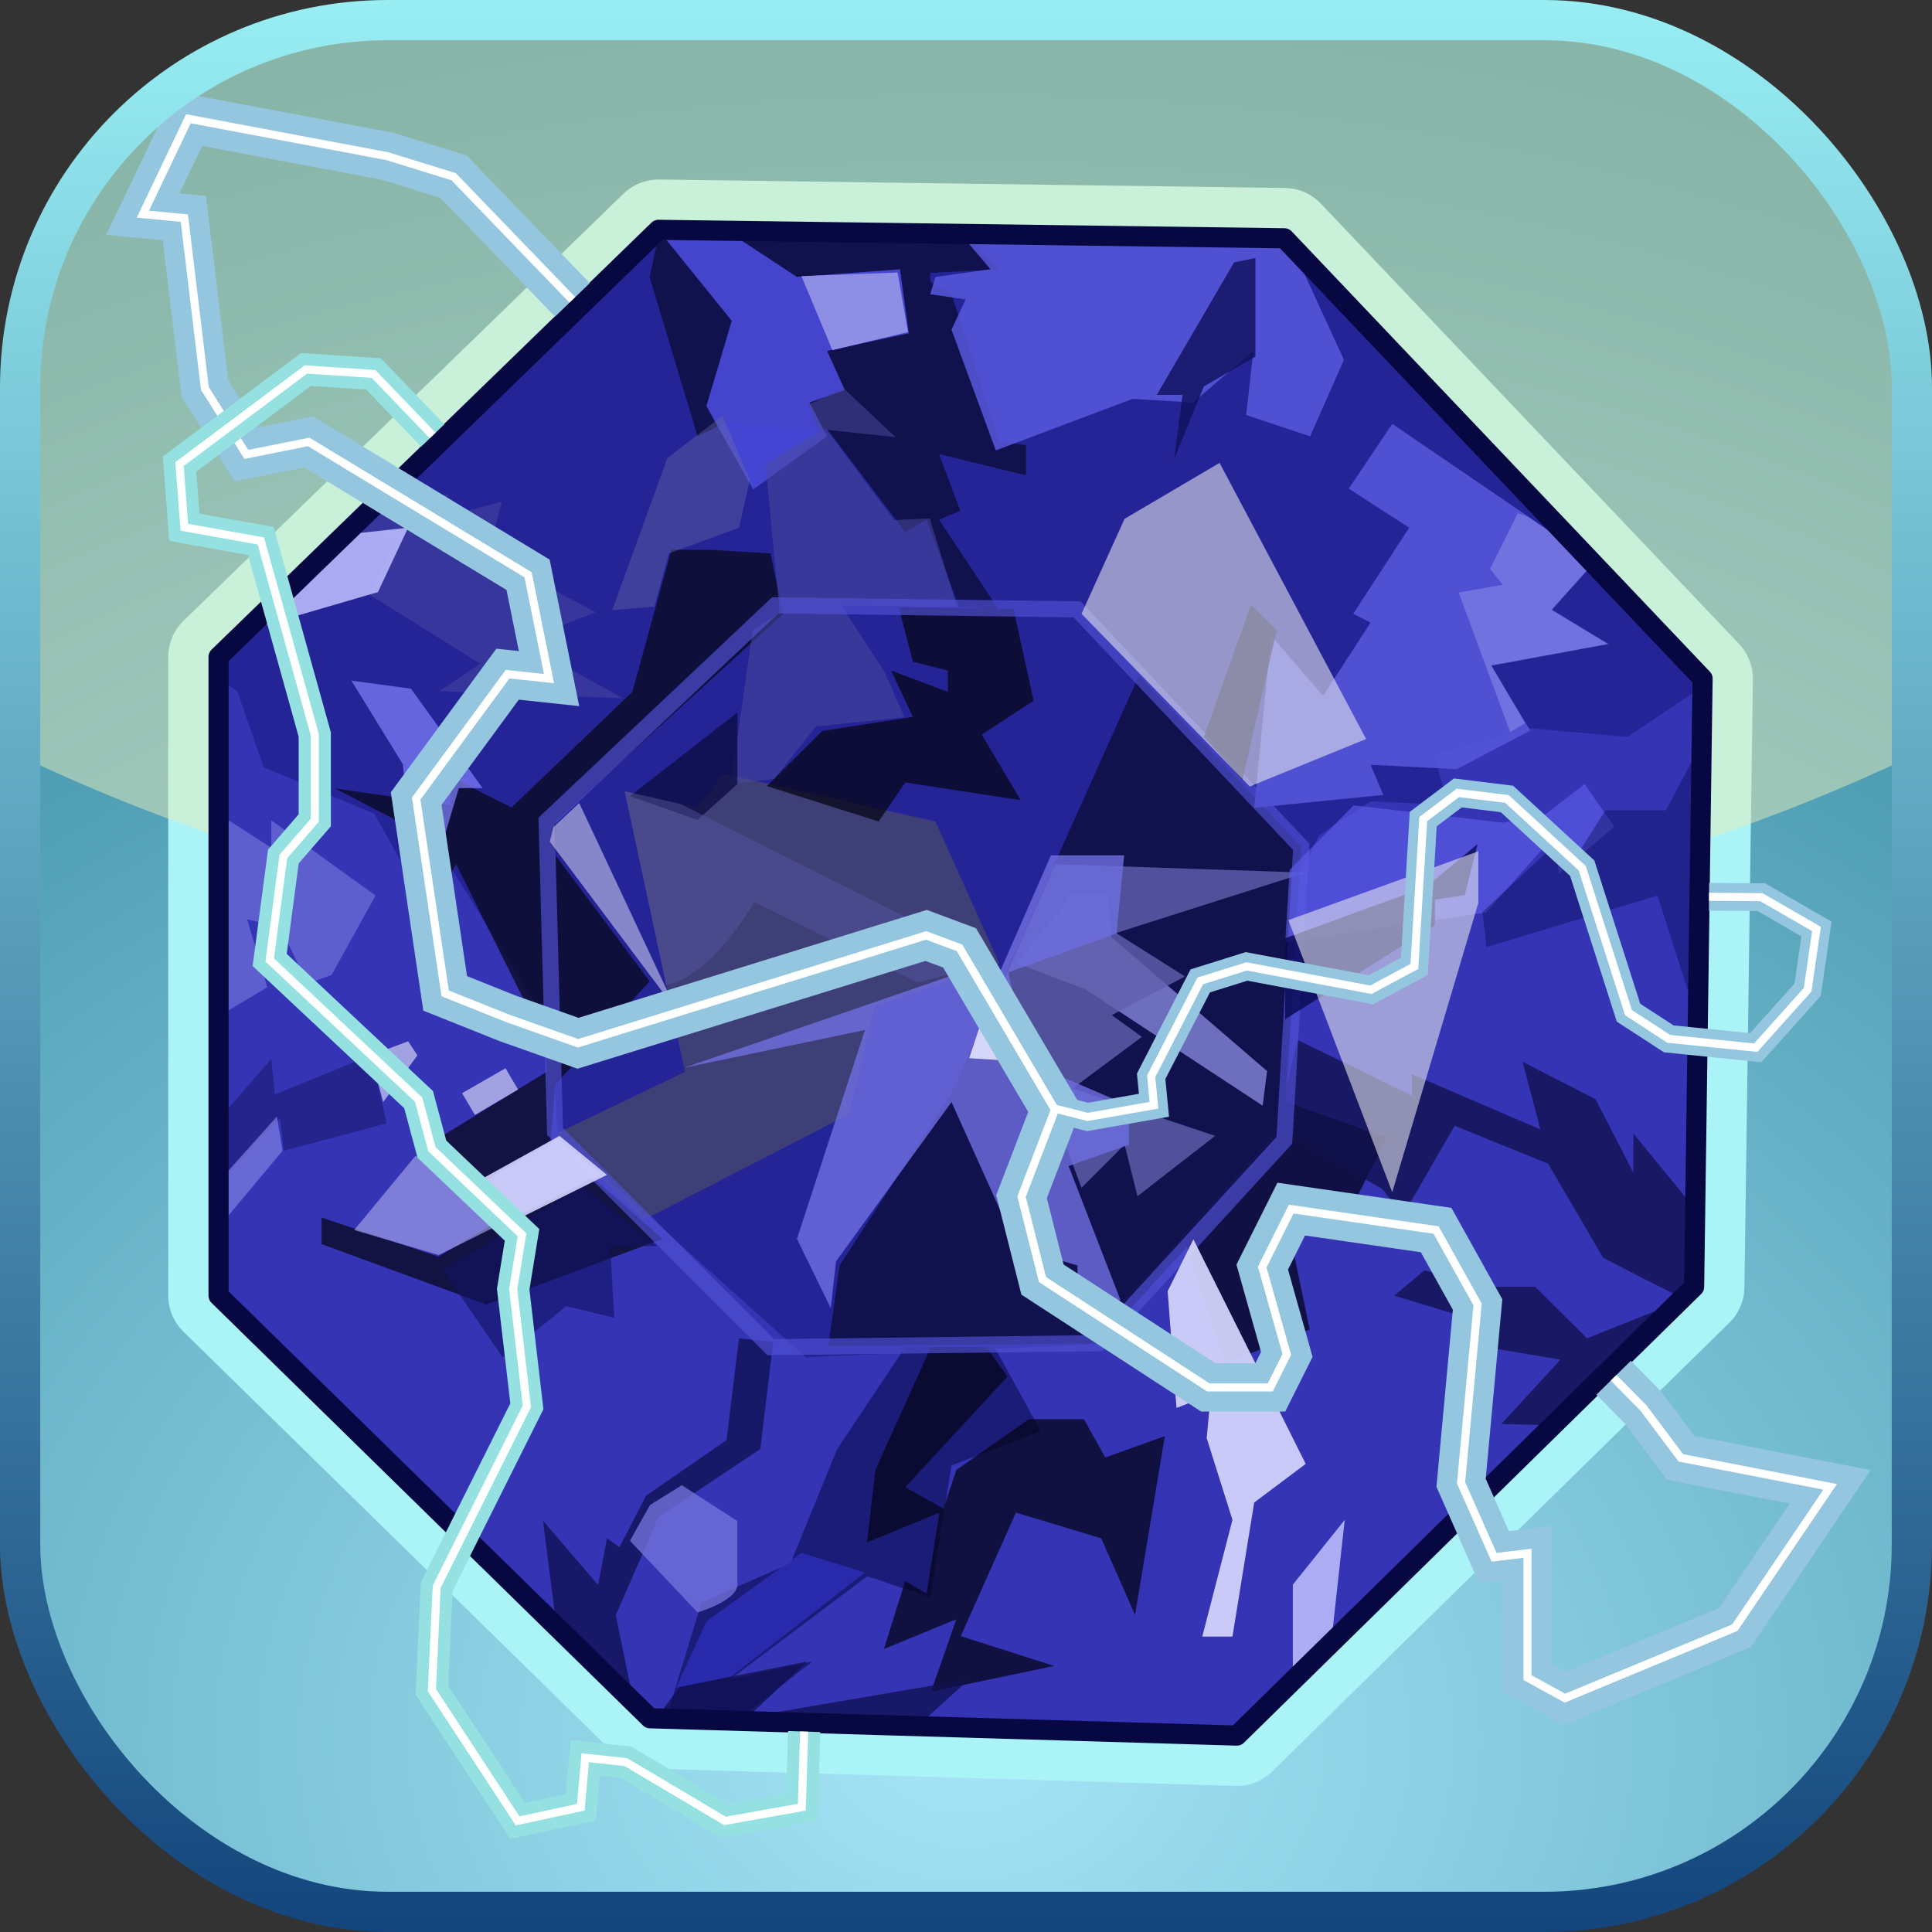 <?xml version="1.0" encoding="UTF-8" standalone="no"?>
<!-- Created with Inkscape (http://www.inkscape.org/) -->
<svg
   xmlns:svg="http://www.w3.org/2000/svg"
   xmlns="http://www.w3.org/2000/svg"
   xmlns:xlink="http://www.w3.org/1999/xlink"
   version="1.0"
   width="100%"
   height="100%"
   viewBox="0 0 48 48"
   id="ontology">
  <rect x="0" y="0" width="48" height="48" fill="#333333" stroke="none"/>
  <defs
     id="defs2385">
    <linearGradient
       id="linearGradient3220">
      <stop
         id="stop3222"
         style="stop-color:#a6e5f7;stop-opacity:1"
         offset="0" />
      <stop
         id="stop3224"
         style="stop-color:#297f97;stop-opacity:1"
         offset="1" />
    </linearGradient>
    <linearGradient
       id="linearGradient3210">
      <stop
         id="stop3212"
         style="stop-color:#13457c;stop-opacity:1"
         offset="0" />
      <stop
         id="stop3214"
         style="stop-color:#98eef3;stop-opacity:1"
         offset="1" />
    </linearGradient>
    <linearGradient
       x1="24"
       y1="48"
       x2="24"
       y2="0"
       id="linearGradient3496"
       xlink:href="#linearGradient3210"
       gradientUnits="userSpaceOnUse" />
    <radialGradient
       cx="24"
       cy="43.228"
       r="23.5"
       fx="24"
       fy="43.228"
       id="radialGradient3557"
       xlink:href="#linearGradient3220"
       gradientUnits="userSpaceOnUse"
       gradientTransform="matrix(2.351,0,0,1.818,-32.433,-35.371)" />
    <radialGradient
       cx="24"
       cy="43.228"
       r="23.5"
       fx="24"
       fy="43.228"
       id="radialGradient3597"
       xlink:href="#linearGradient3220"
       gradientUnits="userSpaceOnUse"
       gradientTransform="matrix(2.351,0,0,1.818,-32.433,-35.371)" />
  </defs>
  <path
     d="M 9.625,0.5 C 4.567,0.5 0.5,4.567 0.5,9.625 L 0.5,38.375 C 0.5,43.433 4.567,47.5 9.625,47.5 L 38.375,47.5 C 43.433,47.5 47.5,43.433 47.5,38.375 L 47.5,9.625 C 47.5,4.567 43.433,0.5 38.375,0.5 L 9.625,0.5 z"
     id="rect3218"
     style="fill:url(#radialGradient3597);fill-opacity:1;fill-rule:nonzero;stroke:none;stroke-width:1;stroke-linecap:butt;stroke-linejoin:round;marker:none;stroke-miterlimit:4;stroke-dasharray:none;stroke-dashoffset:0;stroke-opacity:1;visibility:visible;display:inline;overflow:visible;enable-background:accumulate" />
  <path
     d="M 5.43,16.32 L 5.43,32.19 L 16.15,42.69 L 30.73,43.12 L 42.09,31.97 L 42.3,16.86 L 31.91,5.92 L 16.36,5.71 L 5.43,16.32 z"
     id="path3241"
     style="fill:none;fill-opacity:1;fill-rule:evenodd;stroke:#aaf4f8;stroke-width:2.5;stroke-linecap:butt;stroke-linejoin:round;stroke-miterlimit:4;stroke-dasharray:none;stroke-opacity:1" />
  <path
     d="M 9.625,0.5 C 4.567,0.5 0.5,4.567 0.5,9.625 L 0.5,18.781 C 6.998,21.891 15.152,23.75 24,23.75 C 32.848,23.75 41.002,21.891 47.5,18.781 L 47.5,9.625 C 47.5,4.567 43.433,0.5 38.375,0.5 L 9.625,0.5 z"
     id="path3228"
     style="fill:#e8edba;fill-opacity:0.495;fill-rule:evenodd;stroke:none;stroke-width:1;stroke-linecap:round;stroke-linejoin:round;marker:none;marker-start:none;marker-mid:none;marker-end:none;stroke-miterlimit:4;stroke-dasharray:none;stroke-dashoffset:0;stroke-opacity:1;visibility:visible;display:inline;overflow:visible;enable-background:accumulate" />
  <path
     d="M 5.43,16.32 L 5.43,32.19 L 16.15,42.69 L 30.73,43.12 L 42.09,31.97 L 42.3,16.86 L 31.91,5.92 L 16.36,5.71 L 5.43,16.32 z"
     id="p2481"
     style="fill:#242497;fill-opacity:1;fill-rule:evenodd;stroke:none" />
  <path
     d="M 5.43,16.88 L 5.43,32.19 L 16.14,42.69 L 30.74,43.13 L 42.08,31.97 L 42.3,17.06 L 40.43,18.31 L 37.99,18.09 L 35.64,18.75 L 35.96,20 L 34.05,19.91 L 32.77,20.75 L 32.05,22.25 L 31.93,27.88 L 27.68,32.56 L 27.05,33.41 L 20.02,33.72 L 13.86,28.19 L 13.68,25.53 L 11.11,21.41 L 10.49,22.34 L 9.3,20.22 L 6.55,19.06 L 5.89,17.16 L 5.43,16.88 z"
     id="p3451"
     style="fill:#5757f2;fill-opacity:0.33;fill-rule:evenodd;stroke:none;display:inline" />
  <path
     d="M 28.3,16.78 L 23.64,27.16 L 20.86,31.44 L 20.58,33.44 L 27.3,33.38 L 31.89,28.34 L 32.33,21.03 L 28.3,16.78 z"
     id="p3273"
     style="fill:#0b0b36;fill-opacity:0.76;fill-rule:evenodd;stroke:none" />
  <path
     d="M 27.62,23.29 L 31.48,26.61 L 31.37,27.47 L 26.97,24.58 L 25.26,23.93 L 26.65,22.22 L 27.51,22.22 L 27.62,23.29 z"
     id="p3317"
     style="fill:#8484da;fill-opacity:0.81;fill-rule:evenodd;stroke:none;display:inline" />
  <path
     d="M 17.96,19.22 L 17.33,20.06 L 15.52,19.66 L 17.02,26.63 L 13.83,28.16 L 15.99,30.31 L 21.08,27.69 L 21.74,25 L 24.83,23.94 L 23.24,20.41 L 17.96,19.22 z"
     id="p3275"
     style="fill:#55555f;fill-opacity:0.56;fill-rule:evenodd;stroke:none" />
  <path
     d="M 16.68,13.66 L 15.71,17.19 L 12.71,20.06 L 11.21,19.31 L 11.18,20 L 8.33,19.59 L 10.8,20.88 L 10.24,21.16 L 10.68,22.66 L 11.33,21.47 L 13.58,25.97 L 13.58,26.63 L 10.99,28.22 L 12.52,30.25 L 10.89,31.22 L 7.99,30.25 L 7.99,30.91 L 12.08,32.41 L 16.46,30.78 L 13.68,28.34 L 13.8,26.94 L 16.14,24.38 L 13.8,21.25 L 13.8,20.41 L 19.46,15.25 L 19.14,13.75 L 17.64,13.66 L 16.68,13.66 z"
     id="p3280"
     style="fill:#080820;fill-opacity:0.76;fill-rule:evenodd;stroke:none;display:inline" />
  <path
     d="M 22.33,15.09 L 22.68,16.44 L 23.55,16.66 L 23.55,17.19 L 22.14,16.66 L 22.68,17.81 L 20.43,18.16 L 19.05,19.53 L 21.83,20.41 L 22.49,19.44 L 25.36,19.88 L 24.39,18.25 L 25.68,17.41 L 25.18,15.13 L 22.33,15.09 z"
     id="p3283"
     style="fill:#050514;fill-opacity:0.73;fill-rule:evenodd;stroke:none;display:inline" />
  <path
     d="M 16.39,5.72 L 16.14,6.88 L 17.33,10.84 L 17.96,10.53 L 20.55,10.66 L 22.49,13.22 L 23.02,12.91 L 23.83,15.09 L 24.8,15.13 L 23.33,12.91 L 23.86,12.69 L 23.33,11.28 L 25.49,11.81 L 25.49,11.06 L 24.83,10.97 L 23.64,7.31 L 23.11,7 L 23.11,6.78 L 24.83,6.69 L 24.05,5.81 L 16.39,5.72 z"
     id="p3286"
     style="fill:#0b0b37;fill-opacity:0.76;fill-rule:evenodd;stroke:none;display:inline" />
  <path
     d="M 16.36,5.72 L 18.18,7.97 L 17.55,10.09 L 18.71,12.16 L 20.55,10.84 L 20.11,10 L 20.99,9.69 L 20.55,8.72 L 22.58,8.28 L 22.36,6.69 L 19.8,6.88 L 18.08,5.75 L 16.36,5.72 z"
     id="p3305"
     style="fill:#4949d8;fill-opacity:0.91;fill-rule:evenodd;stroke:none;display:inline" />
  <path
     d="M 18.16,19.48 L 18.7,15.66 L 19.37,15.22 L 19.02,11.53 L 20.36,10.72 L 20.09,10.05 L 20.95,9.64 L 22.25,10.86 L 20.54,10.68 L 22.21,12.92 L 23.1,12.88 L 23.78,15.08 L 20.9,15.04 L 21.98,16.7 L 22.47,17.82 L 20.27,18.05 L 19.24,19.35 L 18.16,19.48 z"
     id="p3522"
     style="fill:#49499d;fill-opacity:0.54;fill-rule:evenodd;stroke:none;display:inline" />
  <path
     d="M 23.86,5.81 L 24.61,6.69 L 23.24,6.88 L 23.11,7.31 L 23.99,7.44 L 23.64,8.19 L 24.74,11.19 L 28.14,9.91 L 29.64,10 L 31.14,8.72 L 30.96,10.31 L 32.55,10.84 L 33.39,8.94 L 32.14,6.22 L 31.89,5.94 L 23.86,5.81 z"
     id="p3307"
     style="fill:#5757dc;fill-opacity:0.86;fill-rule:evenodd;stroke:none;display:inline" />
  <path
     d="M 30.19,28.22 L 28.26,29.72 L 27.94,28.44 L 26.87,29.51 L 24.94,24.36 L 26.22,21.47 L 32.44,21.68 L 27.73,23.18 L 29.44,24.26 L 27.62,25.22 L 28.37,25.76 L 26.65,27.04 L 30.19,28.22 z"
     id="p3321"
     style="fill:#5f5fae;fill-opacity:0.81;fill-rule:evenodd;stroke:none;display:inline" />
  <path
     d="M 26.11,21.25 L 24.74,24.38 L 24.46,24.47 L 23.61,24.25 L 16.99,26.53 L 21.49,25.59 L 19.8,30.78 L 20.64,32.5 L 20.77,31.34 L 23.64,27.38 L 25.27,31 L 26.77,31.44 L 26.77,32.09 L 27.61,33.16 L 27.83,32.28 L 26.55,28.97 L 28.05,28.44 L 28.05,27.47 L 25.58,26.41 L 25.05,24.16 L 27.74,23.19 L 27.93,21.25 L 26.11,21.25 z"
     id="p3311"
     style="fill:#6e6ee1;fill-opacity:0.81;fill-rule:evenodd;stroke:none;display:inline" />
  <path
     d="M 31.16,20.07 L 34.37,19.75 L 34.05,19 L 36.19,19.11 L 38.02,18.15 L 37.05,16.54 L 39.95,16 L 38.55,15.14 L 39.62,13.96 L 34.59,10.53 L 33.51,12.14 L 35.01,13.11 L 33.62,15.25 L 34.05,15.47 L 32.87,17.29 L 31.58,15.79 L 31.16,20.07 z"
     id="p3314"
     style="fill:#5757dc;fill-opacity:0.86;fill-rule:evenodd;stroke:none;display:inline" />
  <path
     d="M 22.49,33.47 L 20.8,36 L 19.64,38.84 L 17.43,39.81 L 16.55,42.69 L 18.3,42.75 L 20.18,41.28 L 18.14,41.72 L 21.55,39.16 L 23.11,39.69 L 23.64,36.41 L 25.86,35.56 L 24.71,33.47 L 22.49,33.47 z"
     id="p3439"
     style="fill:#141466;fill-opacity:0.76;fill-rule:evenodd;stroke:none;display:inline" />
  <path
     d="M 23.13,42.03 L 26.19,41.39 L 23.87,40.65 L 25.24,37.58 L 27.36,38.22 L 28.2,40.12 L 28.94,35.68 L 27.46,36.21 L 26.93,35.26 L 25.56,35.26 L 23.76,36.52 L 23.44,37.48 L 22.49,36.95 L 25.03,34.2 L 24.5,33.46 L 23.13,33.46 L 21.75,36.52 L 21.54,38.32 L 23.34,37.58 L 23.02,39.59 L 22.49,39.28 L 21.96,40.97 L 23.76,40.23 L 23.13,42.03 z"
     id="p3427"
     style="fill:#06061e;fill-opacity:0.76;fill-rule:evenodd;stroke:none;display:inline" />
  <path
     d="M 29.47,30.92 L 30.43,33.88 L 32.54,33.03 L 32.01,30.49 L 33.18,30.81 L 34.45,28.27 L 31.8,27.32 L 31.8,28.27 L 29.47,30.92 z"
     id="p3430"
     style="fill:#101045;fill-opacity:1;fill-rule:evenodd;stroke:none;display:inline" />
  <path
     d="M 32.24,25.84 L 31.71,28.06 L 34.33,29.53 L 34.86,30.19 L 36.14,27.97 L 38.46,28.91 L 39.83,31.25 L 40.8,31.75 L 41.8,32.25 L 42.08,31.97 L 42.11,30.03 L 40.58,28.16 L 40.58,29.13 L 39.64,27.31 L 37.83,26.38 L 38.27,28.06 L 35.08,26.69 L 35.08,27.22 L 32.24,25.84 z M 35.39,31.56 L 34.64,32.19 L 36.68,32.81 L 36.14,33.34 L 38.77,33.78 L 37.3,35.38 L 38.58,35.41 L 41.71,32.34 L 39.43,33.25 L 38.14,31.97 L 36.77,31.97 L 35.39,31.56 z"
     id="p3433"
     style="fill:#11114d;fill-opacity:0.76;fill-rule:evenodd;stroke:none;display:inline" />
  <path
     d="M 18.36,33.25 L 18.05,35.78 L 16.05,37.16 L 15.39,38.44 L 15.08,38.22 L 14.86,39.38 L 13.49,37.78 L 13.83,40.44 L 15.74,42.28 L 15.3,40.13 L 16.36,37.69 L 18.89,36 L 19.21,33.34 L 18.36,33.25 z M 20.05,41.28 L 16.89,41.91 L 16.3,42.69 L 22.8,42.88 L 24.08,41.72 L 18.58,42.66 L 20.05,41.28 z"
     id="p3436"
     style="fill:#101051;fill-opacity:0.76;fill-rule:evenodd;stroke:none;display:inline" />
  <path
     d="M 13.58,20.4 L 13.79,28.11 L 19.15,33.47 L 27.3,33.37 L 31.91,28.33 L 32.33,21.04 L 26.76,15.14 L 19.26,15.04 L 13.58,20.4 z"
     id="p3271"
     style="fill:none;fill-rule:evenodd;stroke:#5050d4;stroke-width:0.4;stroke-linecap:butt;stroke-linejoin:miter;stroke-miterlimit:4;stroke-dasharray:none;stroke-opacity:0.68" />
  <path
     d="M 31.19,6.41 L 31.19,8.86 L 29.91,9.6 L 29.17,11.41 L 29.38,9.81 L 28.74,9.81 L 30.66,6.52 L 31.19,6.41 z"
     id="p3455"
     style="fill:#10105c;fill-opacity:0.81;fill-rule:evenodd;stroke:none;display:inline" />
  <path
     d="M 29.91,18.31 L 31.08,15.02 L 31.72,15.66 L 30.87,19.37 L 29.91,18.31 z"
     id="p3458"
     style="fill:#090939;fill-opacity:0.81;fill-rule:evenodd;stroke:none;display:inline" />
  <path
     d="M 31.93,23.41 L 32.04,21.61 L 33.63,20.01 L 37.35,20.44 L 38.41,20.22 L 39.37,19.48 L 40.11,20.54 L 38.73,21.71 L 38.62,20.76 L 36.92,22.67 L 31.93,23.41 z"
     id="p3464"
     style="fill:#5f5fef;fill-opacity:0.6;fill-rule:evenodd;stroke:none;display:inline" />
  <path
     d="M 31.93,25.32 L 35.65,22.99 L 35.65,22.35 L 36.39,22.24 L 36.71,20.97 L 35.44,22.03 L 31.93,23.31 L 31.93,25.32 z"
     id="p3461"
     style="fill:#080850;fill-opacity:0.8;fill-rule:evenodd;stroke:none;display:inline" />
  <path
     d="M 42.27,18.47 L 41.39,20.13 L 39.89,20.13 L 38.96,21.59 L 38.74,20.88 L 36.83,22.66 L 36.93,23.53 L 41.18,22.25 L 42.18,25.38 L 42.27,18.47 z"
     id="p3467"
     style="fill:#080850;fill-opacity:0.4;fill-rule:evenodd;stroke:none;display:inline" />
  <path
     d="M 15.65,38.28 L 17.33,40.06 C 17.33,40.06 18.32,39.77 18.32,39.37 C 18.32,38.98 18.32,37.79 18.32,37.79 L 16.94,36.9 L 16.15,37.39 L 15.65,38.28 z"
     id="p3476"
     style="fill:#7575de;fill-opacity:0.76;fill-rule:evenodd;stroke:none;display:inline" />
  <path
     d="M 19.91,38.58 L 21.49,39.07 L 18.17,41.65 L 16.8,41.93 L 17.55,40.28 L 19.91,38.58 z"
     id="p3478"
     style="fill:#2f2fbc;fill-opacity:0.76;fill-rule:evenodd;stroke:none;display:inline" />
  <path
     d="M 11,31.55 L 12.49,33.73 L 14.07,32.45 L 15.26,32.74 L 15.16,30.96 L 16.34,30.96 L 14.46,29.48 L 11,31.55 z"
     id="p3480"
     style="fill:#121265;fill-opacity:0.61;fill-rule:evenodd;stroke:none;display:inline" />
  <path
     d="M 9.21,26.22 L 6.83,27.19 L 6.74,26.31 L 5.43,27.81 L 5.43,29.41 L 6.96,27.78 L 7.05,28.59 L 9.61,27.91 L 9.21,26.22 z"
     id="p3482"
     style="fill:#1c1c76;fill-opacity:0.65;fill-rule:evenodd;stroke:none;display:inline" />
  <path
     d="M 18.32,17.7 L 18.32,19.48 L 17.33,20.37 L 15.65,19.78 L 18.32,17.7 z"
     id="p3484"
     style="fill:#0b0b41;fill-opacity:0.76;fill-rule:evenodd;stroke:none;display:inline" />
  <path
     d="M 37.71,12.75 L 37.02,14.13 L 37.33,14.53 L 36.24,14.72 L 37.52,18.19 L 37.89,17.97 L 37.05,16.53 L 39.96,16 L 38.55,15.16 L 39.61,13.97 L 37.96,12.84 L 37.71,12.75 z"
     id="p3486"
     style="fill:#a2a2f6;fill-opacity:0.4;fill-rule:evenodd;stroke:none;display:inline" />
  <path
     d="M 5.43,20.22 L 5.43,25.25 L 6.64,24.53 L 6.14,22.84 L 6.96,23.03 L 7.64,24.44 L 8.24,24.22 L 9.33,22.25 L 6.74,20.38 L 6.74,21.06 L 5.43,20.22 z"
     id="p3488"
     style="fill:#7575de;fill-opacity:0.65;fill-rule:evenodd;stroke:none;display:inline" />
  <path
     d="M 8.73,16.91 L 10.21,17.11 L 11.99,19.58 L 11.4,19.58 L 10.9,21.26 L 10.21,21.26 L 10.01,18.99 L 8.73,16.91 z"
     id="p3490"
     style="fill:#7f7ff9;fill-opacity:0.72;fill-rule:evenodd;stroke:none;display:inline" />
  <path
     d="M 8.8,30.56 L 10.32,28.72 L 11.89,29.44 L 13.85,28.28 L 14.92,29.17 L 10.9,31.18 L 8.8,30.56 z"
     id="p3514"
     style="fill:#a6a6eb;fill-opacity:0.65;fill-rule:evenodd;stroke:none" />
  <path
     d="M 9.21,26.22 L 9.52,27.38 L 10.37,26.22 L 10.14,25.87 L 9.21,26.22 z"
     id="p3516"
     style="fill:#cecef4;fill-opacity:0.72;fill-rule:evenodd;stroke:none" />
  <path
     d="M 11.48,27.16 L 11.8,27.7 L 12.87,27.07 L 12.56,26.54 L 11.48,27.16 z"
     id="p3518"
     style="fill:#cecef4;fill-opacity:0.72;fill-rule:evenodd;stroke:none" />
  <path
     d="M 5.45,30.47 L 7.02,28.59 L 6.88,27.74 L 5.32,29.48 L 5.45,30.47 z"
     id="p3520"
     style="fill:#7e7ee3;fill-opacity:0.72;fill-rule:evenodd;stroke:none" />
  <path
     d="M 19.91,6.86 L 20.68,8.7 L 22.56,8.25 L 22.3,6.77 L 19.91,6.86 z"
     id="p3525"
     style="fill:#ababed;fill-opacity:0.72;fill-rule:evenodd;stroke:none" />
  <path
     d="M 16.81,25.11 L 13.66,20.91 L 13.75,20.55 L 14.39,19.95 L 16.81,25.11 z"
     id="p3532"
     style="fill:#d8d8f6;fill-opacity:0.54;fill-rule:evenodd;stroke:none;display:inline" />
  <path
     d="M 9.51,12.47 L 11.15,12.29 L 10.65,12.93 L 12.47,12.47 L 12.11,13.79 L 14.8,15.21 L 12.93,15.94 L 15.48,17.35 L 10.92,17.17 L 11.93,16.49 L 9.14,14.75 L 9.92,13.34 L 8.55,13.29 L 9.51,12.47 z"
     id="p3535"
     style="fill:#5555a6;fill-opacity:0.37;fill-rule:evenodd;stroke:none;display:inline" />
  <path
     d="M 15.21,15.16 L 16.58,11.38 L 17.95,10.33 L 18.63,11.92 L 18.36,13.11 L 16.62,13.75 L 16.26,15.07 L 15.21,15.16 z"
     id="p3537"
     style="fill:#6c6ca6;fill-opacity:0.37;fill-rule:evenodd;stroke:none;display:inline" />
  <path
     d="M 15.52,19.66 L 16.55,24.47 C 17.69,24.26 18.74,22.41 18.74,22.41 L 22.8,24.41 L 24.74,23.91 L 17.08,20.06 L 16.89,19.97 L 15.52,19.66 z"
     id="p3541"
     style="fill:#5555a6;fill-opacity:0.45;fill-rule:evenodd;stroke:none;display:inline" />
  <path
     d="M 6.07,15.68 L 9.39,14.71 L 10.14,13.11 L 8.22,13.32 L 6.07,15.68 z"
     id="p3257"
     style="fill:#b4b4f9;fill-opacity:0.93;fill-rule:evenodd;stroke:none" />
  <path
     d="M 29.65,30.79 L 29.01,32.08 L 29.23,34.98 L 30.08,34.65 L 29.98,35.73 L 30.62,37.76 L 29.87,40.66 L 30.62,40.66 L 31.16,37.33 L 32.44,36.37 L 29.65,30.79 z"
     id="p3259"
     style="fill:#d6d6fd;fill-opacity:0.93;fill-rule:evenodd;stroke:none" />
  <path
     d="M 27.94,12.89 L 26.87,15.25 L 31.05,19.54 L 33.94,18.36 L 30.3,11.5 L 27.94,12.89 z"
     id="p3261"
     style="fill:#f0f0f2;fill-opacity:0.56;fill-rule:evenodd;stroke:none" />
  <path
     d="M 34.59,29.62 L 32.01,22.86 L 36.73,21.15 L 36.73,22.43 L 34.59,29.62 z"
     id="p3263"
     style="fill:#f0f0f2;fill-opacity:0.56;fill-rule:evenodd;stroke:none" />
  <path
     d="M 32.12,41.62 L 32.12,39.37 L 33.41,37.76 L 33.09,40.66 L 32.12,41.62 z"
     id="p3265"
     style="fill:#b6b6fa;fill-opacity:0.93;fill-rule:evenodd;stroke:none" />
  <path
     d="M 11.97,29.29 L 12.5,30.47 L 15.08,29.19 L 13.9,28.22 L 11.97,29.29 z"
     id="p3267"
     style="fill:#cfcffd;fill-opacity:0.93;fill-rule:evenodd;stroke:none" />
  <path
     d="M 24.72,24.36 L 24.08,26.29 L 25.8,26.4 L 24.72,24.36 z"
     id="p3269"
     style="fill:#dfdffd;fill-opacity:0.93;fill-rule:evenodd;stroke:none" />
  <path
     d="M 5.43,16.32 L 5.43,32.19 L 16.15,42.69 L 30.73,43.12 L 42.09,31.97 L 42.3,16.86 L 31.91,5.92 L 16.36,5.71 L 5.43,16.32 z"
     id="stroke01"
     style="fill:none;fill-opacity:1;fill-rule:evenodd;stroke:#070742;stroke-width:0.5;stroke-linecap:butt;stroke-linejoin:round;stroke-miterlimit:4;stroke-dasharray:none;stroke-opacity:1" />
  <path
     d="M 14.22,7.45 L 11.27,4.39 L 9.62,3.88 L 4.68,2.95 L 3.55,5.32 L 4.58,5.42 L 5.09,9.65 L 6.12,11.29 L 7.67,10.98 L 13.12,14.28 L 13.64,16.86 L 12.61,16.75 L 10.34,19.84 L 11.06,24.68 L 12.61,25.3 L 14.36,25.92 L 23.01,23.24 L 23.84,23.55 L 26.21,27.57 L 25.38,29.73 L 25.9,31.79 L 30.02,34.47 L 31.56,34.47 L 31.97,33.65 L 31.36,31.48 L 32.08,30.04 L 35.68,30.56 L 36.71,32.41 L 36.3,36.84 L 37.12,38.69 L 37.95,38.59 L 37.95,41.68 L 38.88,42.19 L 43.1,40.44 L 45.47,36.94 L 41.76,36.22 L 40.83,34.98 L 40.09,34.23"
     id="p3203"
     style="fill:none;fill-rule:evenodd;stroke:#95c6e0;stroke-width:1.2;stroke-linecap:butt;stroke-linejoin:miter;stroke-miterlimit:4;stroke-dasharray:none;stroke-opacity:1" />
  <path
     d="M 26.16,27.53 L 27.02,27.75 L 28.67,27.46 L 28.6,26.74 L 29.82,24.37 L 30.97,24.01 L 34.06,24.59 L 35.14,24.01 L 35.36,20.35 L 36.22,19.7 L 37.44,19.85 L 39.31,21.57 L 40.46,25.16 L 41.46,25.81 L 43.62,26.03 L 44.91,24.59 L 45.13,23.08 L 43.76,22.29 L 42.46,22.28"
     id="p3213"
     style="fill:none;fill-opacity:1;fill-rule:evenodd;stroke:#95c6e0;stroke-width:0.69;stroke-linecap:butt;stroke-linejoin:miter;marker:none;stroke-miterlimit:4;stroke-dasharray:none;stroke-dashoffset:0;stroke-opacity:1;visibility:visible;display:inline;overflow:visible;enable-background:accumulate" />
  <path
     d="M 14.22,7.45 L 11.27,4.39 L 9.62,3.88 L 4.68,2.95 L 3.55,5.32 L 4.58,5.42 L 5.09,9.65 L 6.12,11.29 L 7.67,10.98 L 13.12,14.28 L 13.64,16.86 L 12.61,16.75 L 10.34,19.84 L 11.06,24.68 L 12.61,25.3 L 14.36,25.92 L 23.01,23.24 L 23.84,23.55 L 26.21,27.57 L 25.38,29.73 L 25.9,31.79 L 30.02,34.47 L 31.56,34.47 L 31.97,33.65 L 31.36,31.48 L 32.08,30.04 L 35.68,30.56 L 36.71,32.41 L 36.3,36.84 L 37.12,38.69 L 37.95,38.59 L 37.95,41.68 L 38.88,42.19 L 43.1,40.44 L 45.47,36.94 L 41.76,36.22 L 40.83,34.98 L 40.09,34.23"
     id="p2431"
     style="fill:none;fill-rule:evenodd;stroke:#ffffff;stroke-width:0.2;stroke-linecap:butt;stroke-linejoin:miter;stroke-miterlimit:4;stroke-dasharray:none;stroke-opacity:1" />
  <path
     d="M 10.75,10.82 L 9.28,9.29 L 7.6,9.18 L 4.46,11.53 L 4.58,13.1 L 6.48,13.44 L 7.82,18.25 L 7.82,20.38 L 7.04,21.28 L 6.7,23.85 L 10.4,27.32 L 10.73,28.55 L 12.97,30.68 L 12.75,32.03 L 13.09,34.94 L 10.85,39.42 L 10.73,41.99 L 12.86,45.24 L 14.43,44.9 L 14.54,43.67 L 15.55,43.78 L 18.01,45.24 L 19.92,44.9 L 19.98,43.02"
     id="p3207"
     style="fill:none;fill-opacity:1;fill-rule:evenodd;stroke:#95e0e0;stroke-width:0.8;stroke-linecap:butt;stroke-linejoin:miter;marker:none;stroke-miterlimit:4;stroke-dasharray:none;stroke-dashoffset:0;stroke-opacity:1;visibility:visible;display:inline;overflow:visible;enable-background:accumulate" />
  <path
     d="M 10.75,10.82 L 9.28,9.29 L 7.6,9.18 L 4.46,11.53 L 4.58,13.1 L 6.48,13.44 L 7.82,18.25 L 7.82,20.38 L 7.04,21.28 L 6.7,23.85 L 10.4,27.32 L 10.73,28.55 L 12.97,30.68 L 12.75,32.03 L 13.09,34.94 L 10.85,39.42 L 10.73,41.99 L 12.86,45.24 L 14.43,44.9 L 14.54,43.67 L 15.55,43.78 L 18.01,45.24 L 19.92,44.9 L 19.98,43.02"
     id="p3205"
     style="fill:none;fill-rule:evenodd;stroke:#ffffff;stroke-width:0.2;stroke-linecap:butt;stroke-linejoin:miter;stroke-miterlimit:4;stroke-dasharray:none;stroke-opacity:1" />
  <path
     d="M 26.16,27.53 L 27.02,27.75 L 28.67,27.46 L 28.6,26.74 L 29.82,24.37 L 30.97,24.01 L 34.06,24.59 L 35.14,24.01 L 35.36,20.35 L 36.22,19.7 L 37.44,19.85 L 39.31,21.57 L 40.46,25.16 L 41.46,25.81 L 43.62,26.03 L 44.91,24.59 L 45.13,23.08 L 43.76,22.29 L 42.46,22.28"
     id="p3209"
     style="fill:none;fill-rule:evenodd;stroke:#ffffff;stroke-width:0.2;stroke-linecap:butt;stroke-linejoin:miter;stroke-miterlimit:4;stroke-dasharray:none;stroke-opacity:1" />
  <rect
     width="47"
     height="47"
     ry="9.13"
     x="0.5"
     y="0.5"
     id="r2393"
     style="fill:none;fill-opacity:1;fill-rule:nonzero;stroke:url(#linearGradient3496);stroke-width:1;stroke-linecap:butt;stroke-linejoin:round;marker:none;stroke-miterlimit:4;stroke-dasharray:none;stroke-dashoffset:0;stroke-opacity:1;visibility:visible;display:inline;overflow:visible;enable-background:accumulate" />
</svg>
